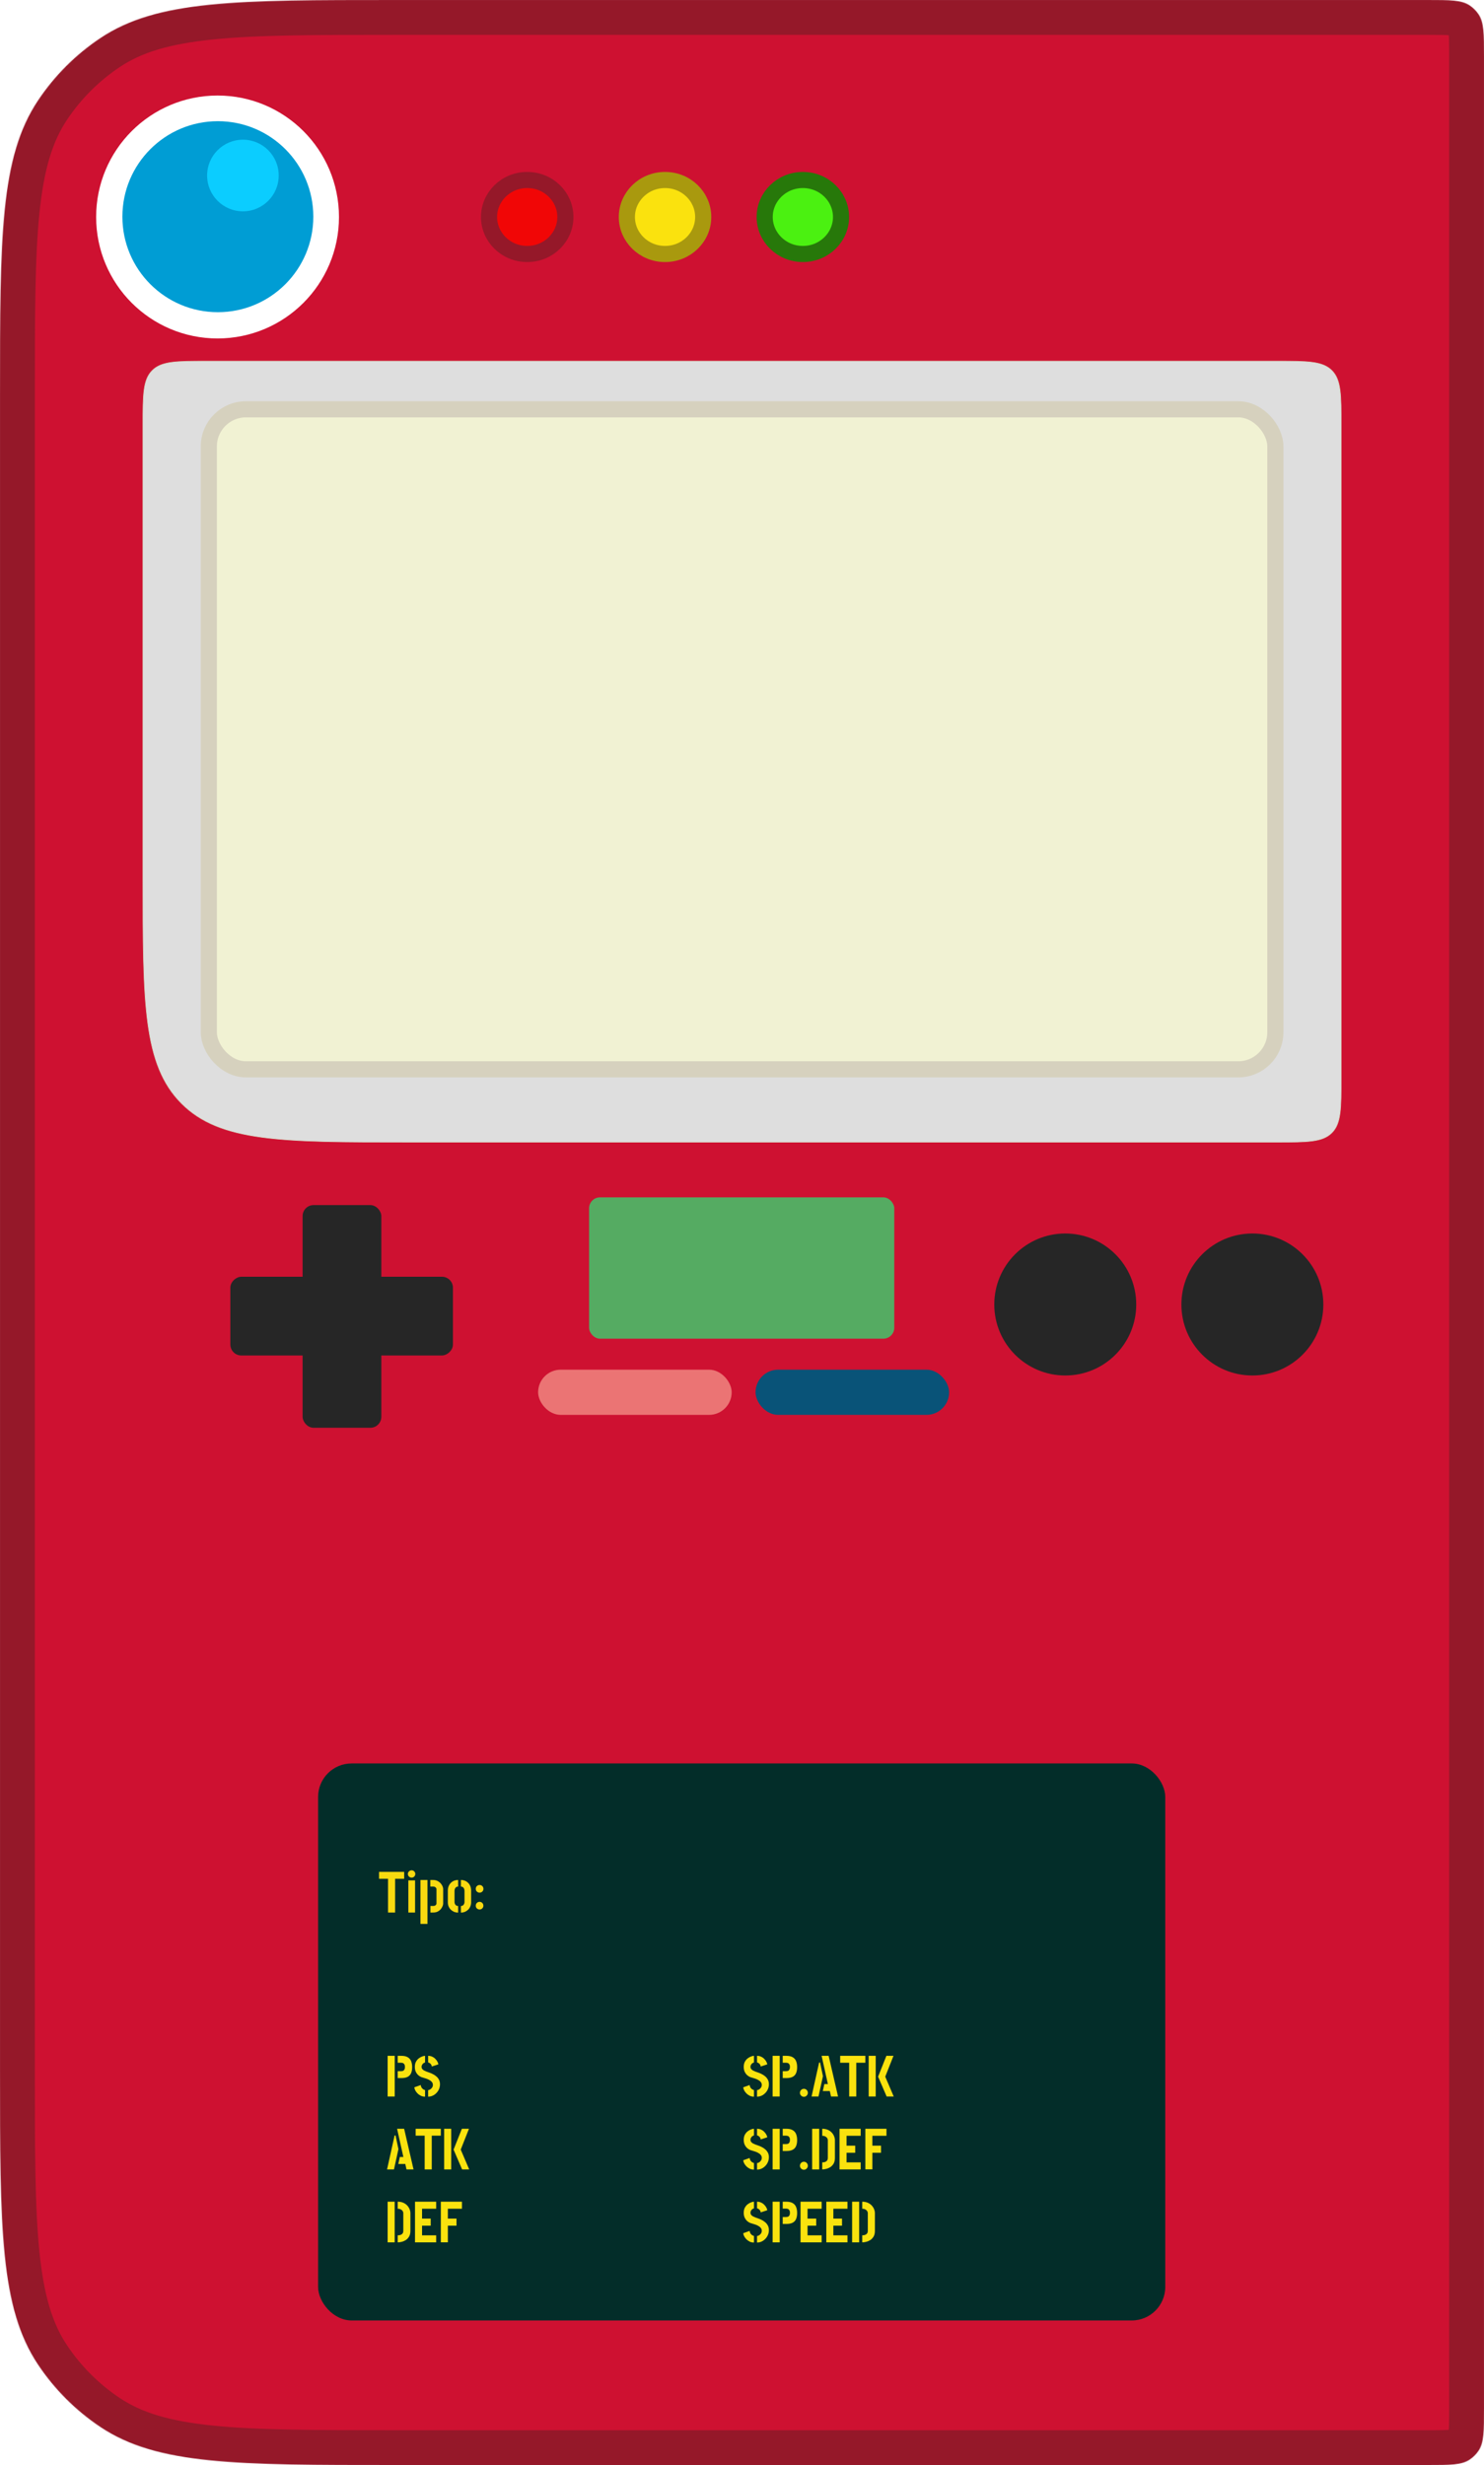 <svg width="2300" height="3819" viewBox="0 0 2300 3819" fill="none" xmlns="http://www.w3.org/2000/svg">
<mask id="path-1-inside-1_93_4" fill="white">
<path d="M0 612.5C0 366.719 0 243.829 58.986 155.55C84.521 117.334 117.334 84.521 155.55 58.986C243.829 0 366.719 0 612.5 0H2212.5C2247.61 0 2265.17 0 2277.78 8.427C2283.24 12.074 2287.93 16.762 2291.57 22.221C2300 34.833 2300 52.388 2300 87.5V3731.5C2300 3766.61 2300 3784.17 2291.57 3796.78C2287.93 3802.24 2283.24 3806.93 2277.78 3810.57C2265.17 3819 2247.61 3819 2212.5 3819H612.5C366.719 3819 243.829 3819 155.55 3760.01C117.334 3734.48 84.521 3701.67 58.986 3663.45C0 3575.17 0 3452.28 0 3206.5V612.5Z"/>
</mask>
<path d="M0 612.5C0 366.719 0 243.829 58.986 155.55C84.521 117.334 117.334 84.521 155.55 58.986C243.829 0 366.719 0 612.5 0H2212.5C2247.61 0 2265.17 0 2277.78 8.427C2283.24 12.074 2287.93 16.762 2291.57 22.221C2300 34.833 2300 52.388 2300 87.5V3731.5C2300 3766.61 2300 3784.17 2291.57 3796.78C2287.93 3802.24 2283.24 3806.93 2277.78 3810.57C2265.17 3819 2247.61 3819 2212.5 3819H612.5C366.719 3819 243.829 3819 155.55 3760.01C117.334 3734.48 84.521 3701.67 58.986 3663.45C0 3575.17 0 3452.28 0 3206.5V612.5Z" fill="#CE1131" stroke="#951829" stroke-width="108" mask="url(#path-1-inside-1_93_4)"/>
<path d="M321 559.5H1979.15C2002.74 559.5 2020.38 559.501 2033.95 561.326C2047.51 563.149 2056.94 566.784 2064.16 573.998C2071.37 581.212 2075 590.643 2076.83 604.203C2078.65 617.778 2078.65 635.416 2078.65 659V1670C2078.65 1693.58 2078.65 1711.22 2076.83 1724.8C2075 1738.36 2071.37 1747.79 2064.16 1755C2056.94 1762.22 2047.51 1765.85 2033.95 1767.67C2020.38 1769.5 2002.74 1769.5 1979.15 1769.5H631C534.348 1769.5 461.909 1769.5 406.126 1762C350.357 1754.5 311.31 1739.52 281.397 1709.6C251.483 1679.69 236.499 1640.64 229.001 1584.87C221.501 1529.09 221.5 1456.65 221.5 1360V659C221.5 635.416 221.501 617.778 223.326 604.203C225.149 590.643 228.784 581.212 235.998 573.998C243.212 566.784 252.643 563.149 266.203 561.326C279.778 559.501 297.416 559.5 321 559.5Z" fill="#DEDEDE" stroke="#D6D1BE"/>
<rect x="323.654" y="634.12" width="1653" height="1022.55" rx="57.5" fill="#F1F2D3" stroke="#D6D1BE" stroke-width="25"/>
<circle cx="337.181" cy="336.181" r="188.181" fill="white"/>
<path d="M485.599 335.719C485.599 417.432 419.357 483.674 337.643 483.674C255.929 483.674 189.688 417.432 189.688 335.719C189.688 254.005 255.929 187.763 337.643 187.763C419.357 187.763 485.599 254.005 485.599 335.719Z" fill="#009DD4"/>
<path d="M431.965 271.913C431.965 302.555 407.124 327.396 376.481 327.396C345.839 327.396 320.998 302.555 320.998 271.913C320.998 241.27 345.839 216.429 376.481 216.429C407.124 216.429 431.965 241.27 431.965 271.913Z" fill="#0BCDFF"/>
<path d="M876.277 336.181C876.277 367.53 850.098 393.498 817.111 393.498C784.125 393.498 757.945 367.53 757.945 336.181C757.945 304.832 784.125 278.865 817.111 278.865C850.098 278.865 876.277 304.832 876.277 336.181Z" fill="#F10606" stroke="#951829" stroke-width="25"/>
<path d="M1089.89 336.181C1089.89 367.53 1063.71 393.498 1030.72 393.498C997.736 393.498 971.557 367.53 971.557 336.181C971.557 304.832 997.736 278.865 1030.72 278.865C1063.71 278.865 1089.89 304.832 1089.89 336.181Z" fill="#FAE20E" stroke="#A9990E" stroke-width="25"/>
<path d="M1303.5 336.181C1303.5 367.53 1277.32 393.498 1244.33 393.498C1211.35 393.498 1185.17 367.53 1185.17 336.181C1185.17 304.832 1211.35 278.865 1244.33 278.865C1277.32 278.865 1303.5 304.832 1303.5 336.181Z" fill="#4BF111" stroke="#27780A" stroke-width="25"/>
<rect x="493" y="2732" width="1313" height="863" rx="52" fill="#032D29"/>
<path d="M601.39 2963V2910.71H587.44V2900H626.41V2910.71H612.37V2963H601.39ZM632.876 2963V2913.23H643.316V2963H632.876ZM638.006 2908.91C636.446 2908.91 635.066 2908.37 633.866 2907.29C632.726 2906.15 632.156 2904.8 632.156 2903.24C632.156 2901.68 632.726 2900.36 633.866 2899.28C635.066 2898.14 636.446 2897.57 638.006 2897.57C639.566 2897.57 640.886 2898.14 641.966 2899.28C643.106 2900.36 643.676 2901.68 643.676 2903.24C643.676 2904.8 643.106 2906.15 641.966 2907.29C640.886 2908.37 639.566 2908.91 638.006 2908.91ZM667.131 2963V2952.83H671.451C672.771 2952.83 673.791 2952.59 674.511 2952.11C675.291 2951.63 675.801 2951.09 676.041 2950.49C676.341 2949.89 676.491 2949.44 676.491 2949.14V2926.55C676.491 2926.25 676.341 2925.8 676.041 2925.2C675.741 2924.6 675.201 2924.06 674.421 2923.58C673.701 2923.04 672.651 2922.77 671.271 2922.77H666.951V2912.6H671.271C673.911 2912.6 676.191 2913.11 678.111 2914.13C680.091 2915.09 681.711 2916.32 682.971 2917.82C684.291 2919.26 685.251 2920.76 685.851 2922.32C686.511 2923.88 686.841 2925.23 686.841 2926.37V2949.32C686.841 2950.4 686.511 2951.72 685.851 2953.28C685.251 2954.84 684.321 2956.37 683.061 2957.87C681.801 2959.31 680.211 2960.54 678.291 2961.56C676.371 2962.52 674.091 2963 671.451 2963H667.131ZM651.651 2980.64V2912.6H662.541V2980.64H651.651ZM710.028 2963.09C707.808 2963.09 705.708 2962.7 703.728 2961.92C701.808 2961.08 700.128 2959.97 698.688 2958.59C697.248 2957.15 696.108 2955.47 695.268 2953.55C694.488 2951.57 694.098 2949.47 694.098 2947.25V2928.98C694.098 2926.7 694.458 2924.57 695.178 2922.59C695.958 2920.61 697.038 2918.87 698.418 2917.37C699.858 2915.87 701.538 2914.7 703.458 2913.86C705.438 2913.02 707.628 2912.6 710.028 2912.6V2922.77C708.828 2922.77 707.808 2923.07 706.968 2923.67C706.188 2924.27 705.558 2925.08 705.078 2926.1C704.658 2927.12 704.448 2928.29 704.448 2929.61V2946.62C704.448 2947.7 704.658 2948.75 705.078 2949.77C705.558 2950.73 706.218 2951.51 707.058 2952.11C707.958 2952.65 708.948 2952.92 710.028 2952.92V2963.09ZM714.348 2963.09V2952.92C715.488 2952.92 716.478 2952.65 717.318 2952.11C718.158 2951.51 718.788 2950.73 719.208 2949.77C719.688 2948.81 719.928 2947.79 719.928 2946.71V2929.61C719.928 2928.35 719.718 2927.21 719.298 2926.19C718.878 2925.11 718.248 2924.27 717.408 2923.67C716.568 2923.07 715.548 2922.77 714.348 2922.77V2912.6C716.748 2912.6 718.908 2913.02 720.828 2913.86C722.808 2914.7 724.488 2915.87 725.868 2917.37C727.308 2918.87 728.388 2920.61 729.108 2922.59C729.828 2924.57 730.188 2926.7 730.188 2928.98V2947.25C730.188 2949.47 729.768 2951.57 728.928 2953.55C728.148 2955.47 727.038 2957.15 725.598 2958.59C724.158 2959.97 722.478 2961.08 720.558 2961.92C718.638 2962.7 716.568 2963.09 714.348 2963.09ZM743.305 2932.22C741.685 2932.22 740.275 2931.65 739.075 2930.51C737.935 2929.37 737.365 2927.99 737.365 2926.37C737.365 2924.63 737.935 2923.19 739.075 2922.05C740.275 2920.91 741.685 2920.34 743.305 2920.34C744.985 2920.34 746.395 2920.91 747.535 2922.05C748.675 2923.19 749.245 2924.63 749.245 2926.37C749.245 2927.99 748.675 2929.37 747.535 2930.51C746.395 2931.65 744.985 2932.22 743.305 2932.22ZM743.305 2958.32C741.685 2958.32 740.275 2957.75 739.075 2956.61C737.935 2955.47 737.365 2954.09 737.365 2952.47C737.365 2950.73 737.935 2949.29 739.075 2948.15C740.275 2947.01 741.685 2946.44 743.305 2946.44C744.925 2946.44 746.305 2947.01 747.445 2948.15C748.585 2949.29 749.155 2950.73 749.155 2952.47C749.155 2954.09 748.585 2955.47 747.445 2956.61C746.305 2957.75 744.925 2958.32 743.305 2958.32Z" fill="#F9D910"/>
<path d="M600.78 3248V3185H611.76V3248H600.78ZM616.44 3219.47V3208.76H621.39C622.35 3208.76 623.31 3208.64 624.27 3208.4C625.23 3208.1 626.01 3207.47 626.61 3206.51C627.27 3205.55 627.6 3204.11 627.6 3202.19C627.6 3200.33 627.27 3198.95 626.61 3198.05C626.01 3197.09 625.23 3196.46 624.27 3196.16C623.37 3195.86 622.41 3195.71 621.39 3195.71H616.44V3185H622.11C626.19 3185 629.43 3185.72 631.83 3187.16C634.29 3188.54 636.06 3190.55 637.14 3193.19C638.22 3195.77 638.76 3198.89 638.76 3202.55C638.76 3206.45 638.16 3209.66 636.96 3212.18C635.82 3214.64 634.02 3216.47 631.56 3217.67C629.16 3218.87 626.01 3219.47 622.11 3219.47H616.44ZM663.552 3248.27V3238.1C664.332 3238.1 665.142 3237.89 665.982 3237.47C666.822 3237.05 667.602 3236.48 668.322 3235.76C669.102 3235.04 669.732 3234.23 670.212 3233.33C670.692 3232.37 670.932 3231.32 670.932 3230.18C670.932 3228.44 670.452 3226.97 669.492 3225.77C668.532 3224.51 667.272 3223.46 665.712 3222.62C664.212 3221.72 662.652 3221 661.032 3220.46C659.472 3219.92 658.032 3219.47 656.712 3219.11C655.392 3218.75 654.492 3218.48 654.012 3218.3C652.152 3217.7 650.382 3216.71 648.702 3215.33C647.022 3213.95 645.642 3212.18 644.562 3210.02C643.482 3207.8 642.942 3205.22 642.942 3202.28C642.942 3199.1 643.512 3196.43 644.652 3194.27C645.852 3192.05 647.322 3190.28 649.062 3188.96C650.802 3187.64 652.572 3186.65 654.372 3185.99C656.172 3185.33 657.642 3185 658.782 3185V3195.26C658.242 3195.44 657.642 3195.71 656.982 3196.07C656.382 3196.37 655.812 3196.82 655.272 3197.42C654.732 3198.02 654.282 3198.71 653.922 3199.49C653.562 3200.21 653.382 3201.08 653.382 3202.1C653.382 3203.36 653.712 3204.44 654.372 3205.34C655.092 3206.24 656.022 3207.02 657.162 3207.68C658.362 3208.28 659.682 3208.88 661.122 3209.48C662.622 3210.02 664.152 3210.56 665.712 3211.1C667.332 3211.64 668.892 3212.3 670.392 3213.08C672.312 3213.98 674.142 3215.15 675.882 3216.59C677.622 3217.97 679.062 3219.68 680.202 3221.72C681.342 3223.76 681.912 3226.25 681.912 3229.19C681.912 3232.55 681.072 3235.7 679.392 3238.64C677.712 3241.52 675.462 3243.86 672.642 3245.66C669.882 3247.4 666.852 3248.27 663.552 3248.27ZM658.782 3248.27C656.262 3248.27 653.982 3247.76 651.942 3246.74C649.962 3245.72 648.222 3244.43 646.722 3242.87C645.282 3241.31 644.172 3239.72 643.392 3238.1C642.612 3236.48 642.222 3235.04 642.222 3233.78L652.122 3230.27C652.242 3231.77 652.662 3233.09 653.382 3234.23C654.102 3235.31 654.942 3236.18 655.902 3236.84C656.922 3237.44 657.882 3237.86 658.782 3238.1V3248.27ZM669.222 3201.56C669.102 3200.24 668.712 3199.16 668.052 3198.32C667.452 3197.42 666.732 3196.73 665.892 3196.25C665.112 3195.71 664.332 3195.38 663.552 3195.26V3185C665.952 3185 668.112 3185.48 670.032 3186.44C671.952 3187.34 673.602 3188.54 674.982 3190.04C676.362 3191.48 677.412 3192.95 678.132 3194.45C678.912 3195.89 679.332 3197.15 679.392 3198.23L669.222 3201.56ZM630.03 3361L628.14 3352.54H617.34L619.68 3341.74H625.17L615.45 3298H626.34L640.92 3361H630.03ZM599.88 3361L611.58 3308.35H613.02L617.52 3329.5L610.59 3361H599.88ZM658.181 3361V3308.71H644.231V3298H683.201V3308.71H669.161V3361H658.181ZM716.217 3361L702.987 3330.31L715.857 3298H726.837L714.057 3330.31L727.197 3361H716.217ZM688.407 3361V3298H699.297V3361H688.407ZM616.44 3474V3463.11C617.16 3463.11 618 3463.05 618.96 3462.93C619.92 3462.75 620.85 3462.45 621.75 3462.03C622.71 3461.55 623.49 3460.86 624.09 3459.96C624.75 3459.06 625.08 3457.83 625.08 3456.27V3428.73C625.08 3427.95 624.9 3427.17 624.54 3426.39C624.18 3425.55 623.64 3424.8 622.92 3424.14C622.2 3423.48 621.3 3422.94 620.22 3422.52C619.14 3422.1 617.88 3421.89 616.44 3421.89V3411C619.68 3411 622.53 3411.54 624.99 3412.62C627.45 3413.7 629.49 3415.11 631.11 3416.85C632.73 3418.59 633.96 3420.51 634.8 3422.61C635.64 3424.65 636.06 3426.69 636.06 3428.73V3456.27C636.06 3459.81 635.37 3462.75 633.99 3465.09C632.61 3467.37 630.9 3469.17 628.86 3470.49C626.82 3471.75 624.69 3472.65 622.47 3473.19C620.25 3473.73 618.24 3474 616.44 3474ZM600.78 3474V3411H611.67V3474H600.78ZM643.231 3474V3411H675.991V3421.89H654.121V3437.19H667.531V3448.17H654.121V3463.11H675.991V3474H643.231ZM683.221 3473.91V3411H715.981V3421.89H694.111V3437.19H707.521V3448.17H694.111V3473.91H683.221Z" fill="#FAE20E"/>
<path d="M1173.31 3248.27V3238.1C1174.09 3238.1 1174.9 3237.89 1175.74 3237.47C1176.58 3237.05 1177.36 3236.48 1178.08 3235.76C1178.86 3235.04 1179.49 3234.23 1179.97 3233.33C1180.45 3232.37 1180.69 3231.32 1180.69 3230.18C1180.69 3228.44 1180.21 3226.97 1179.25 3225.77C1178.29 3224.51 1177.03 3223.46 1175.47 3222.62C1173.97 3221.72 1172.41 3221 1170.79 3220.46C1169.23 3219.92 1167.79 3219.47 1166.47 3219.11C1165.15 3218.75 1164.25 3218.48 1163.77 3218.3C1161.91 3217.7 1160.14 3216.71 1158.46 3215.33C1156.78 3213.95 1155.4 3212.18 1154.32 3210.02C1153.24 3207.8 1152.7 3205.22 1152.7 3202.28C1152.7 3199.1 1153.27 3196.43 1154.41 3194.27C1155.61 3192.05 1157.08 3190.28 1158.82 3188.96C1160.56 3187.64 1162.33 3186.65 1164.13 3185.99C1165.93 3185.33 1167.4 3185 1168.54 3185V3195.26C1168 3195.44 1167.4 3195.71 1166.74 3196.07C1166.14 3196.37 1165.57 3196.82 1165.03 3197.42C1164.49 3198.02 1164.04 3198.71 1163.68 3199.49C1163.32 3200.21 1163.14 3201.08 1163.14 3202.1C1163.14 3203.36 1163.47 3204.44 1164.13 3205.34C1164.85 3206.24 1165.78 3207.02 1166.92 3207.68C1168.12 3208.28 1169.44 3208.88 1170.88 3209.48C1172.38 3210.02 1173.91 3210.56 1175.47 3211.1C1177.09 3211.64 1178.65 3212.3 1180.15 3213.08C1182.07 3213.98 1183.9 3215.15 1185.64 3216.59C1187.38 3217.97 1188.82 3219.68 1189.96 3221.72C1191.1 3223.76 1191.67 3226.25 1191.67 3229.19C1191.67 3232.55 1190.83 3235.7 1189.15 3238.64C1187.47 3241.52 1185.22 3243.86 1182.4 3245.66C1179.64 3247.4 1176.61 3248.27 1173.31 3248.27ZM1168.54 3248.27C1166.02 3248.27 1163.74 3247.76 1161.7 3246.74C1159.72 3245.72 1157.98 3244.43 1156.48 3242.87C1155.04 3241.31 1153.93 3239.72 1153.15 3238.1C1152.37 3236.48 1151.98 3235.04 1151.98 3233.78L1161.88 3230.27C1162 3231.77 1162.42 3233.09 1163.14 3234.23C1163.86 3235.31 1164.7 3236.18 1165.66 3236.84C1166.68 3237.44 1167.64 3237.86 1168.54 3238.1V3248.27ZM1178.98 3201.56C1178.86 3200.24 1178.47 3199.16 1177.81 3198.32C1177.21 3197.42 1176.49 3196.73 1175.65 3196.25C1174.87 3195.71 1174.09 3195.38 1173.31 3195.26V3185C1175.71 3185 1177.87 3185.48 1179.79 3186.44C1181.71 3187.34 1183.36 3188.54 1184.74 3190.04C1186.12 3191.48 1187.17 3192.95 1187.89 3194.45C1188.67 3195.89 1189.09 3197.15 1189.15 3198.23L1178.98 3201.56ZM1197.46 3248V3185H1208.44V3248H1197.46ZM1213.12 3219.47V3208.76H1218.07C1219.03 3208.76 1219.99 3208.64 1220.95 3208.4C1221.91 3208.1 1222.69 3207.47 1223.29 3206.51C1223.95 3205.55 1224.28 3204.11 1224.28 3202.19C1224.28 3200.33 1223.95 3198.95 1223.29 3198.05C1222.69 3197.09 1221.91 3196.46 1220.95 3196.16C1220.05 3195.86 1219.09 3195.71 1218.07 3195.71H1213.12V3185H1218.79C1222.87 3185 1226.11 3185.72 1228.51 3187.16C1230.97 3188.54 1232.74 3190.55 1233.82 3193.19C1234.9 3195.77 1235.44 3198.89 1235.44 3202.55C1235.44 3206.45 1234.84 3209.66 1233.64 3212.18C1232.5 3214.64 1230.7 3216.47 1228.24 3217.67C1225.84 3218.87 1222.69 3219.47 1218.79 3219.47H1213.12ZM1245.92 3248.45C1244.24 3248.45 1242.8 3247.85 1241.6 3246.65C1240.4 3245.45 1239.8 3244.01 1239.8 3242.33C1239.8 3240.59 1240.4 3239.12 1241.6 3237.92C1242.8 3236.72 1244.24 3236.12 1245.92 3236.12C1247.66 3236.12 1249.1 3236.72 1250.24 3237.92C1251.44 3239.12 1252.04 3240.59 1252.04 3242.33C1252.04 3244.01 1251.44 3245.45 1250.24 3246.65C1249.1 3247.85 1247.66 3248.45 1245.92 3248.45ZM1287.97 3248L1286.08 3239.54H1275.28L1277.62 3228.74H1283.11L1273.39 3185H1284.28L1298.86 3248H1287.97ZM1257.82 3248L1269.52 3195.35H1270.96L1275.46 3216.5L1268.53 3248H1257.82ZM1316.12 3248V3195.71H1302.17V3185H1341.14V3195.71H1327.1V3248H1316.12ZM1374.16 3248L1360.93 3217.31L1373.8 3185H1384.78L1372 3217.31L1385.14 3248H1374.16ZM1346.35 3248V3185H1357.24V3248H1346.35ZM1173.31 3361.27V3351.1C1174.09 3351.1 1174.9 3350.89 1175.74 3350.47C1176.58 3350.05 1177.36 3349.48 1178.08 3348.76C1178.86 3348.04 1179.49 3347.23 1179.97 3346.33C1180.45 3345.37 1180.69 3344.32 1180.69 3343.18C1180.69 3341.44 1180.21 3339.97 1179.25 3338.77C1178.29 3337.51 1177.03 3336.46 1175.47 3335.62C1173.97 3334.72 1172.41 3334 1170.79 3333.46C1169.23 3332.92 1167.79 3332.47 1166.47 3332.11C1165.15 3331.75 1164.25 3331.48 1163.77 3331.3C1161.91 3330.7 1160.14 3329.71 1158.46 3328.33C1156.78 3326.95 1155.4 3325.18 1154.32 3323.02C1153.24 3320.8 1152.7 3318.22 1152.7 3315.28C1152.7 3312.1 1153.27 3309.43 1154.41 3307.27C1155.61 3305.05 1157.08 3303.28 1158.82 3301.96C1160.56 3300.64 1162.33 3299.65 1164.13 3298.99C1165.93 3298.33 1167.4 3298 1168.54 3298V3308.26C1168 3308.44 1167.4 3308.71 1166.74 3309.07C1166.14 3309.37 1165.57 3309.82 1165.03 3310.42C1164.49 3311.02 1164.04 3311.71 1163.68 3312.49C1163.32 3313.21 1163.14 3314.08 1163.14 3315.1C1163.14 3316.36 1163.47 3317.44 1164.13 3318.34C1164.85 3319.24 1165.78 3320.02 1166.92 3320.68C1168.12 3321.28 1169.44 3321.88 1170.88 3322.48C1172.38 3323.02 1173.91 3323.56 1175.47 3324.1C1177.09 3324.64 1178.65 3325.3 1180.15 3326.08C1182.07 3326.98 1183.9 3328.15 1185.64 3329.59C1187.38 3330.97 1188.82 3332.68 1189.96 3334.72C1191.1 3336.76 1191.67 3339.25 1191.67 3342.19C1191.67 3345.55 1190.83 3348.7 1189.15 3351.64C1187.47 3354.52 1185.22 3356.86 1182.4 3358.66C1179.64 3360.4 1176.61 3361.27 1173.31 3361.27ZM1168.54 3361.27C1166.02 3361.27 1163.74 3360.76 1161.7 3359.74C1159.72 3358.72 1157.98 3357.43 1156.48 3355.87C1155.04 3354.31 1153.93 3352.72 1153.15 3351.1C1152.37 3349.48 1151.98 3348.04 1151.98 3346.78L1161.88 3343.27C1162 3344.77 1162.42 3346.09 1163.14 3347.23C1163.86 3348.31 1164.7 3349.18 1165.66 3349.84C1166.68 3350.44 1167.64 3350.86 1168.54 3351.1V3361.27ZM1178.98 3314.56C1178.86 3313.24 1178.47 3312.16 1177.81 3311.32C1177.21 3310.42 1176.49 3309.73 1175.65 3309.25C1174.87 3308.71 1174.09 3308.38 1173.31 3308.26V3298C1175.71 3298 1177.87 3298.48 1179.79 3299.44C1181.71 3300.34 1183.36 3301.54 1184.74 3303.04C1186.12 3304.48 1187.17 3305.95 1187.89 3307.45C1188.67 3308.89 1189.09 3310.15 1189.15 3311.23L1178.98 3314.56ZM1197.46 3361V3298H1208.44V3361H1197.46ZM1213.12 3332.47V3321.76H1218.07C1219.03 3321.76 1219.99 3321.64 1220.95 3321.4C1221.91 3321.1 1222.69 3320.47 1223.29 3319.51C1223.95 3318.55 1224.28 3317.11 1224.28 3315.19C1224.28 3313.33 1223.95 3311.95 1223.29 3311.05C1222.69 3310.09 1221.91 3309.46 1220.95 3309.16C1220.05 3308.86 1219.09 3308.71 1218.07 3308.71H1213.12V3298H1218.79C1222.87 3298 1226.11 3298.72 1228.51 3300.16C1230.97 3301.54 1232.74 3303.55 1233.82 3306.19C1234.9 3308.77 1235.44 3311.89 1235.44 3315.55C1235.44 3319.45 1234.84 3322.66 1233.64 3325.18C1232.5 3327.64 1230.7 3329.47 1228.24 3330.67C1225.84 3331.87 1222.69 3332.47 1218.79 3332.47H1213.12ZM1245.92 3361.45C1244.24 3361.45 1242.8 3360.85 1241.6 3359.65C1240.4 3358.45 1239.8 3357.01 1239.8 3355.33C1239.8 3353.59 1240.4 3352.12 1241.6 3350.92C1242.8 3349.72 1244.24 3349.12 1245.92 3349.12C1247.66 3349.12 1249.1 3349.72 1250.24 3350.92C1251.44 3352.12 1252.04 3353.59 1252.04 3355.33C1252.04 3357.01 1251.44 3358.45 1250.24 3359.65C1249.1 3360.85 1247.66 3361.45 1245.92 3361.45ZM1274.38 3361V3350.11C1275.1 3350.11 1275.94 3350.05 1276.9 3349.93C1277.86 3349.75 1278.79 3349.45 1279.69 3349.03C1280.65 3348.55 1281.43 3347.86 1282.03 3346.96C1282.69 3346.06 1283.02 3344.83 1283.02 3343.27V3315.73C1283.02 3314.95 1282.84 3314.17 1282.48 3313.39C1282.12 3312.55 1281.58 3311.8 1280.86 3311.14C1280.14 3310.48 1279.24 3309.94 1278.16 3309.52C1277.08 3309.1 1275.82 3308.89 1274.38 3308.89V3298C1277.62 3298 1280.47 3298.54 1282.93 3299.62C1285.39 3300.7 1287.43 3302.11 1289.05 3303.85C1290.67 3305.59 1291.9 3307.51 1292.74 3309.61C1293.58 3311.65 1294 3313.69 1294 3315.73V3343.27C1294 3346.81 1293.31 3349.75 1291.93 3352.09C1290.55 3354.37 1288.84 3356.17 1286.8 3357.49C1284.76 3358.75 1282.63 3359.65 1280.41 3360.19C1278.19 3360.73 1276.18 3361 1274.38 3361ZM1258.72 3361V3298H1269.61V3361H1258.72ZM1301.17 3361V3298H1333.93V3308.89H1312.06V3324.19H1325.47V3335.17H1312.06V3350.11H1333.93V3361H1301.17ZM1341.16 3360.91V3298H1373.92V3308.89H1352.05V3324.19H1365.46V3335.17H1352.05V3360.91H1341.16ZM1173.31 3474.27V3464.1C1174.09 3464.1 1174.9 3463.89 1175.74 3463.47C1176.58 3463.05 1177.36 3462.48 1178.08 3461.76C1178.86 3461.04 1179.49 3460.23 1179.97 3459.33C1180.45 3458.37 1180.69 3457.32 1180.69 3456.18C1180.69 3454.44 1180.21 3452.97 1179.25 3451.77C1178.29 3450.51 1177.03 3449.46 1175.47 3448.62C1173.97 3447.72 1172.41 3447 1170.79 3446.46C1169.23 3445.92 1167.79 3445.47 1166.47 3445.11C1165.15 3444.75 1164.25 3444.48 1163.77 3444.3C1161.91 3443.7 1160.14 3442.71 1158.46 3441.33C1156.78 3439.95 1155.4 3438.18 1154.32 3436.02C1153.24 3433.8 1152.7 3431.22 1152.7 3428.28C1152.7 3425.1 1153.27 3422.43 1154.41 3420.27C1155.61 3418.05 1157.08 3416.28 1158.82 3414.96C1160.56 3413.64 1162.33 3412.65 1164.13 3411.99C1165.93 3411.33 1167.4 3411 1168.54 3411V3421.26C1168 3421.44 1167.4 3421.71 1166.74 3422.07C1166.14 3422.37 1165.57 3422.82 1165.03 3423.42C1164.49 3424.02 1164.04 3424.71 1163.68 3425.49C1163.32 3426.21 1163.14 3427.08 1163.14 3428.1C1163.14 3429.36 1163.47 3430.44 1164.13 3431.34C1164.85 3432.24 1165.78 3433.02 1166.92 3433.68C1168.12 3434.28 1169.44 3434.88 1170.88 3435.48C1172.38 3436.02 1173.91 3436.56 1175.47 3437.1C1177.09 3437.64 1178.65 3438.3 1180.15 3439.08C1182.07 3439.98 1183.9 3441.15 1185.64 3442.59C1187.38 3443.97 1188.82 3445.68 1189.96 3447.72C1191.1 3449.76 1191.67 3452.25 1191.67 3455.19C1191.67 3458.55 1190.83 3461.7 1189.15 3464.64C1187.47 3467.52 1185.22 3469.86 1182.4 3471.66C1179.64 3473.4 1176.61 3474.27 1173.31 3474.27ZM1168.54 3474.27C1166.02 3474.27 1163.74 3473.76 1161.7 3472.74C1159.72 3471.72 1157.98 3470.43 1156.48 3468.87C1155.04 3467.31 1153.93 3465.72 1153.15 3464.1C1152.37 3462.48 1151.98 3461.04 1151.98 3459.78L1161.88 3456.27C1162 3457.77 1162.42 3459.09 1163.14 3460.23C1163.86 3461.31 1164.7 3462.18 1165.66 3462.84C1166.68 3463.44 1167.64 3463.86 1168.54 3464.1V3474.27ZM1178.98 3427.56C1178.86 3426.24 1178.47 3425.16 1177.81 3424.32C1177.21 3423.42 1176.49 3422.73 1175.65 3422.25C1174.87 3421.71 1174.09 3421.38 1173.31 3421.26V3411C1175.71 3411 1177.87 3411.48 1179.79 3412.44C1181.71 3413.34 1183.36 3414.54 1184.74 3416.04C1186.12 3417.48 1187.17 3418.95 1187.89 3420.45C1188.67 3421.89 1189.09 3423.15 1189.15 3424.23L1178.98 3427.56ZM1197.46 3474V3411H1208.44V3474H1197.46ZM1213.12 3445.47V3434.76H1218.07C1219.03 3434.76 1219.99 3434.64 1220.95 3434.4C1221.91 3434.1 1222.69 3433.47 1223.29 3432.51C1223.95 3431.55 1224.28 3430.11 1224.28 3428.19C1224.28 3426.33 1223.95 3424.95 1223.29 3424.05C1222.69 3423.09 1221.91 3422.46 1220.95 3422.16C1220.05 3421.86 1219.09 3421.71 1218.07 3421.71H1213.12V3411H1218.79C1222.87 3411 1226.11 3411.72 1228.51 3413.16C1230.97 3414.54 1232.74 3416.55 1233.82 3419.19C1234.9 3421.77 1235.44 3424.89 1235.44 3428.55C1235.44 3432.45 1234.84 3435.66 1233.64 3438.18C1232.5 3440.64 1230.7 3442.47 1228.24 3443.67C1225.84 3444.87 1222.69 3445.47 1218.79 3445.47H1213.12ZM1240.7 3474V3411H1273.46V3421.89H1251.59V3437.19H1265V3448.17H1251.59V3463.11H1273.46V3474H1240.7ZM1280.69 3474V3411H1313.45V3421.89H1291.58V3437.19H1304.99V3448.17H1291.58V3463.11H1313.45V3474H1280.69ZM1336.34 3474V3463.11C1337.06 3463.11 1337.9 3463.05 1338.86 3462.93C1339.82 3462.75 1340.75 3462.45 1341.65 3462.03C1342.61 3461.55 1343.39 3460.86 1343.99 3459.96C1344.65 3459.06 1344.98 3457.83 1344.98 3456.27V3428.73C1344.98 3427.95 1344.8 3427.17 1344.44 3426.39C1344.08 3425.55 1343.54 3424.8 1342.82 3424.14C1342.1 3423.48 1341.2 3422.94 1340.12 3422.52C1339.04 3422.1 1337.78 3421.89 1336.34 3421.89V3411C1339.58 3411 1342.43 3411.54 1344.89 3412.62C1347.35 3413.7 1349.39 3415.11 1351.01 3416.85C1352.63 3418.59 1353.86 3420.51 1354.7 3422.61C1355.54 3424.65 1355.96 3426.69 1355.96 3428.73V3456.27C1355.96 3459.81 1355.27 3462.75 1353.89 3465.09C1352.51 3467.37 1350.8 3469.17 1348.76 3470.49C1346.72 3471.75 1344.59 3472.65 1342.37 3473.19C1340.15 3473.73 1338.14 3474 1336.34 3474ZM1320.68 3474V3411H1331.57V3474H1320.68Z" fill="#FAE20E"/>
<g filter="url(#filter0_d_93_4)">
<rect x="463" y="1849" width="122" height="345" rx="17" fill="#262626"/>
<rect x="351" y="2082" width="122" height="345" rx="17" transform="rotate(-90 351 2082)" fill="#262626"/>
</g>
<g filter="url(#filter1_d_93_4)">
<mask id="path-16-inside-2_93_4" fill="white">
<rect x="913" y="1849" width="473" height="219" rx="17"/>
</mask>
<rect x="913" y="1849" width="473" height="219" rx="17" fill="#55AB62"/>
<rect x="913" y="1849" width="473" height="219" rx="17" stroke="#316038" stroke-width="38" mask="url(#path-16-inside-2_93_4)"/>
</g>
<circle cx="1651" cy="2021" r="110" fill="#262626"/>
<circle cx="1941" cy="2021" r="110" fill="#262626"/>
<rect x="834" y="2122" width="300" height="70" rx="35" fill="#EB7474"/>
<rect x="1171" y="2122" width="300" height="70" rx="35" fill="#095378"/>
<defs>
<filter id="filter0_d_93_4" x="351" y="1849" width="355" height="367" filterUnits="userSpaceOnUse" color-interpolation-filters="sRGB">
<feFlood flood-opacity="0" result="BackgroundImageFix"/>
<feColorMatrix in="SourceAlpha" type="matrix" values="0 0 0 0 0 0 0 0 0 0 0 0 0 0 0 0 0 0 127 0" result="hardAlpha"/>
<feOffset dx="6" dy="18"/>
<feGaussianBlur stdDeviation="2"/>
<feComposite in2="hardAlpha" operator="out"/>
<feColorMatrix type="matrix" values="0 0 0 0 0 0 0 0 0 0 0 0 0 0 0 0 0 0 0.5 0"/>
<feBlend mode="normal" in2="BackgroundImageFix" result="effect1_dropShadow_93_4"/>
<feBlend mode="normal" in="SourceGraphic" in2="effect1_dropShadow_93_4" result="shape"/>
</filter>
<filter id="filter1_d_93_4" x="909" y="1849" width="481" height="229" filterUnits="userSpaceOnUse" color-interpolation-filters="sRGB">
<feFlood flood-opacity="0" result="BackgroundImageFix"/>
<feColorMatrix in="SourceAlpha" type="matrix" values="0 0 0 0 0 0 0 0 0 0 0 0 0 0 0 0 0 0 127 0" result="hardAlpha"/>
<feOffset dy="6"/>
<feGaussianBlur stdDeviation="2"/>
<feComposite in2="hardAlpha" operator="out"/>
<feColorMatrix type="matrix" values="0 0 0 0 0 0 0 0 0 0 0 0 0 0 0 0 0 0 0.25 0"/>
<feBlend mode="normal" in2="BackgroundImageFix" result="effect1_dropShadow_93_4"/>
<feBlend mode="normal" in="SourceGraphic" in2="effect1_dropShadow_93_4" result="shape"/>
</filter>
</defs>
</svg>
